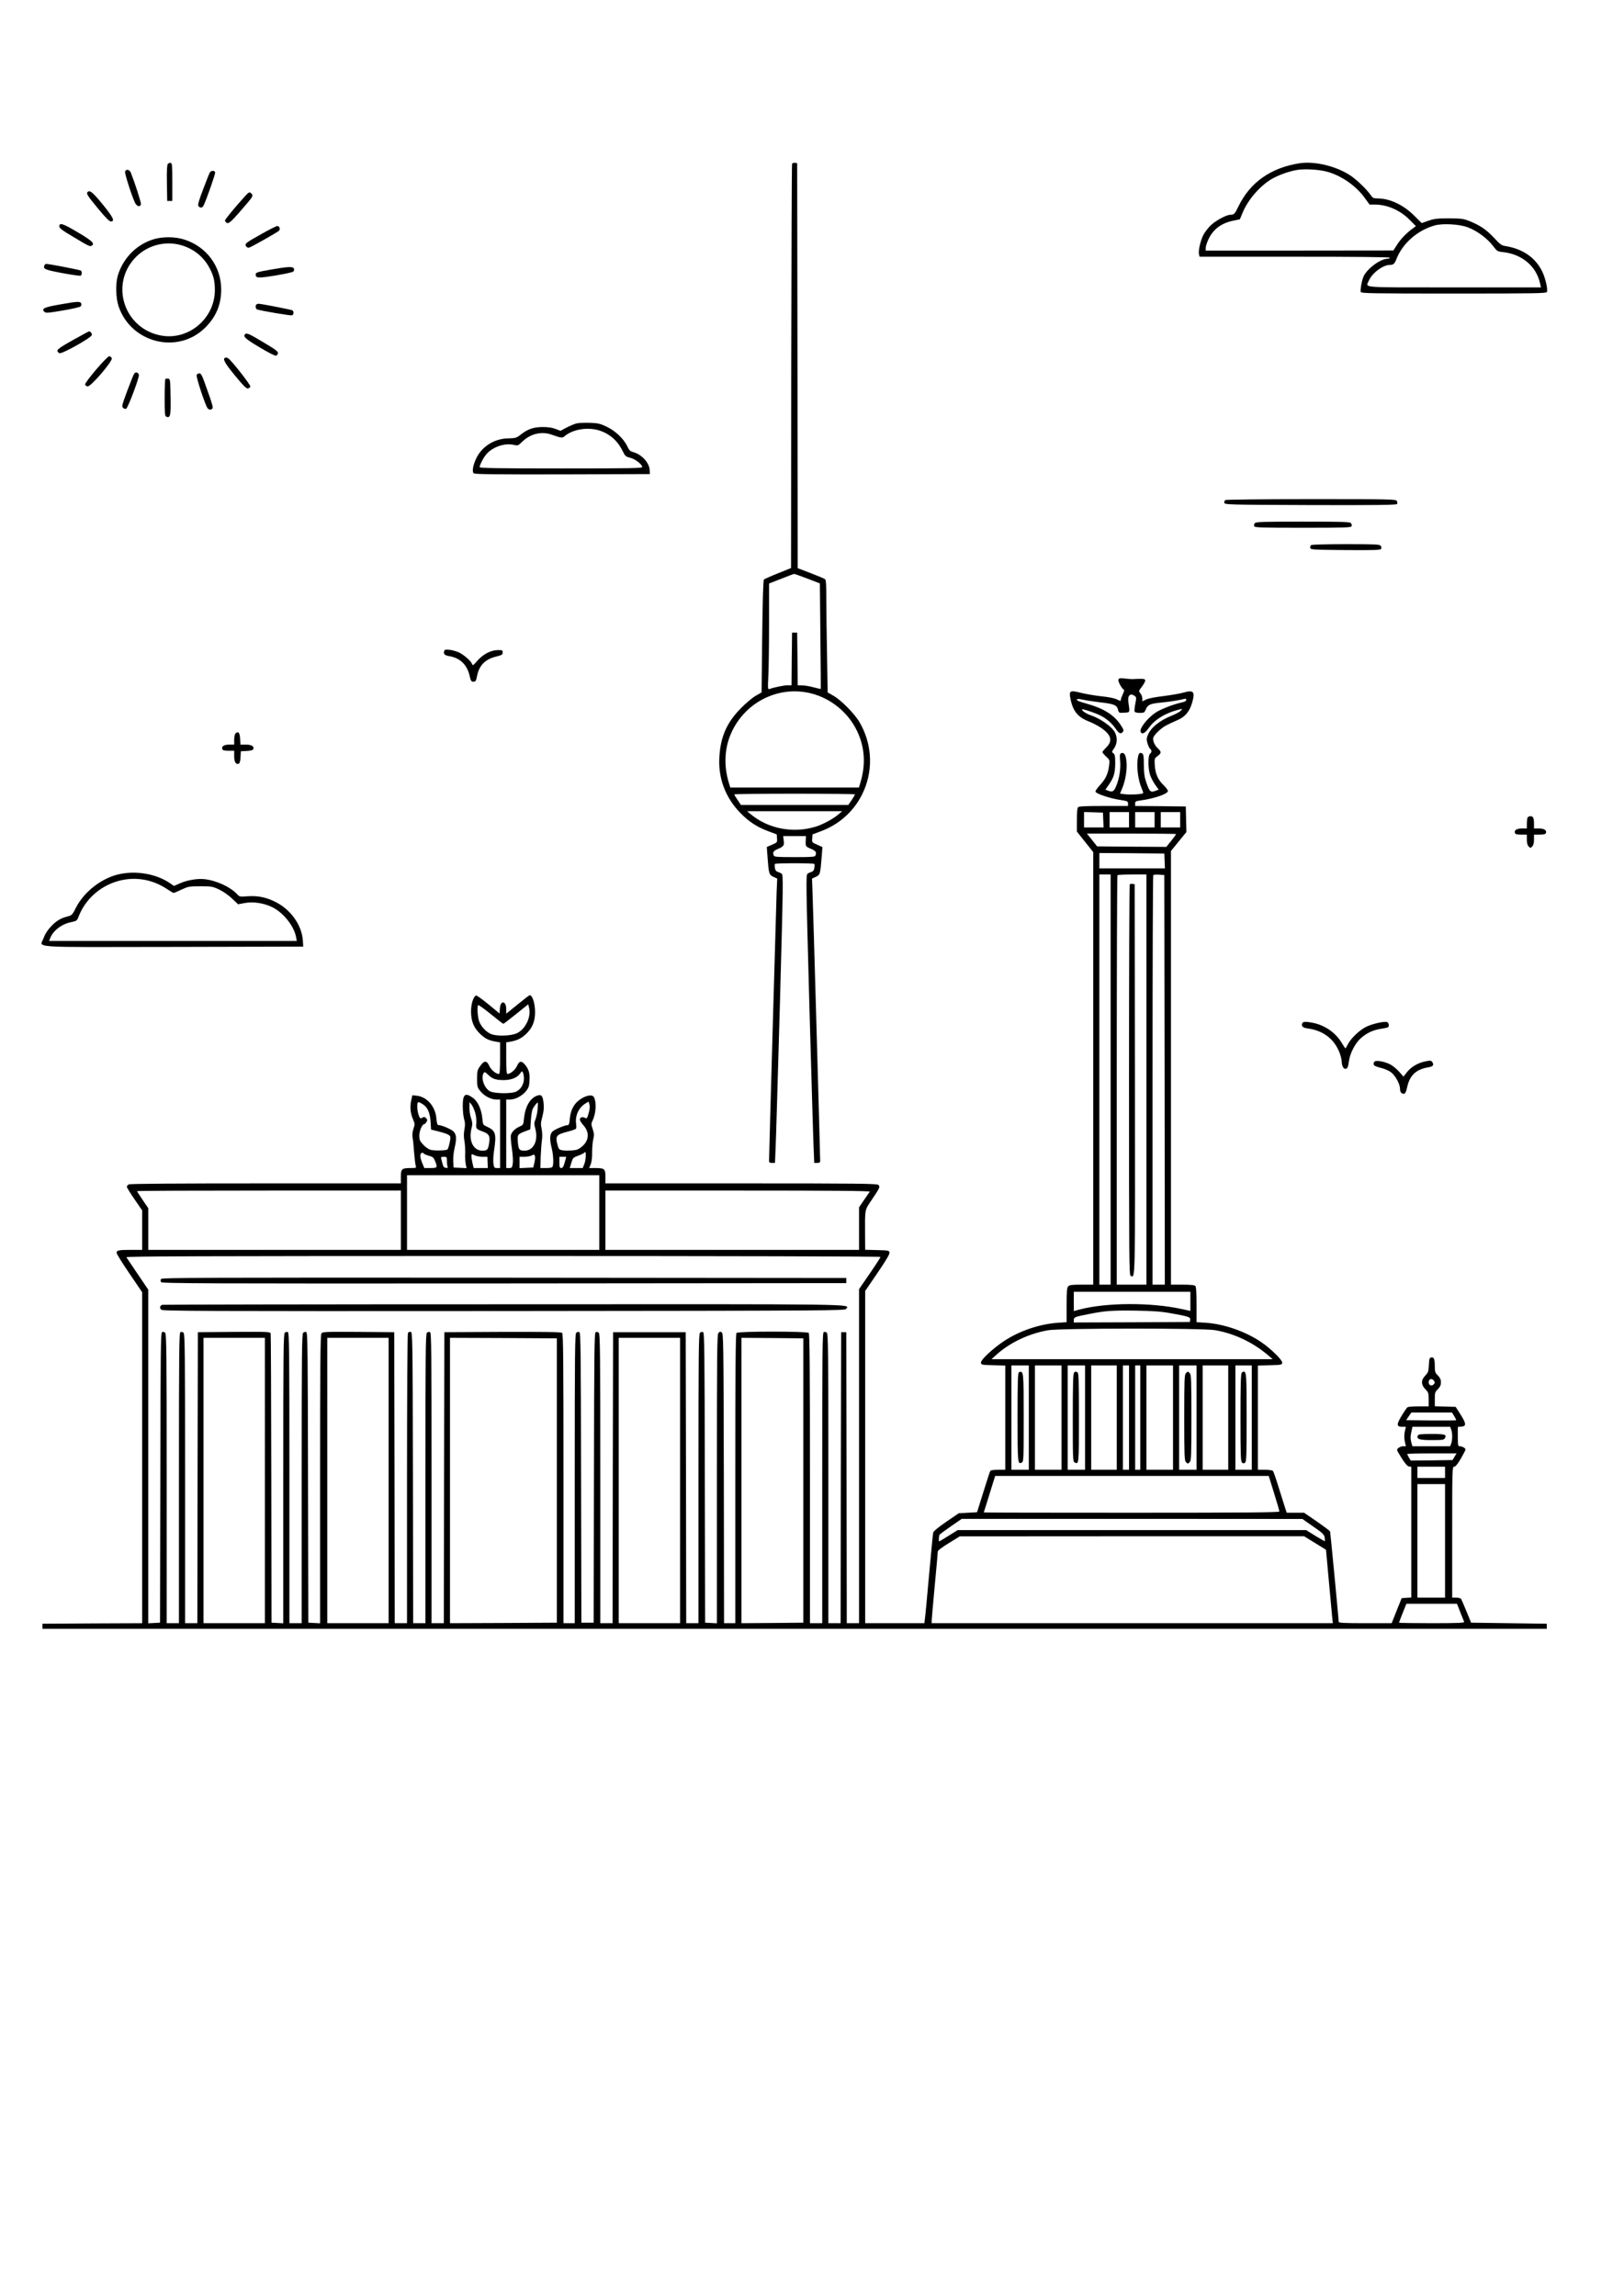 <?xml version="1.0" standalone="no"?>
<!DOCTYPE svg PUBLIC "-//W3C//DTD SVG 20010904//EN"
 "http://www.w3.org/TR/2001/REC-SVG-20010904/DTD/svg10.dtd">
<svg version="1.0" xmlns="http://www.w3.org/2000/svg"
 width="1588pt" height="2245pt" viewBox="0 0 1588 2245"
 preserveAspectRatio="xMidYMid meet">

<g transform="translate(0,2245) scale(0.1,-0.1)"
fill="#000000" stroke="none">
<path d="M1641 20847 c-8 -10 -11 -66 -9 -188 l3 -174 25 0 25 0 0 185 c0 161
-2 185 -16 188 -9 1 -21 -4 -28 -11z"/>
<path d="M7745 20848 c-3 -7 -6 -899 -8 -1982 l-2 -1970 -127 -51 c-71 -28
-133 -56 -138 -61 -7 -7 -13 -206 -17 -557 l-6 -547 -56 -32 c-31 -17 -97 -72
-146 -122 -139 -141 -200 -280 -211 -481 -12 -205 61 -396 206 -544 83 -85
163 -137 270 -177 l85 -32 3 -40 c3 -38 2 -39 -49 -61 l-51 -22 7 -97 c12
-164 15 -175 58 -195 l37 -17 -6 -133 c-4 -112 -74 -2575 -74 -2629 0 -13 7
-18 29 -18 l29 0 6 143 c4 78 22 711 42 1407 33 1211 34 1265 17 1278 -10 7
-28 15 -39 18 -15 4 -23 16 -27 37 -2 18 -3 35 0 40 2 4 89 7 193 7 104 0 191
-3 193 -7 3 -5 2 -22 0 -40 -4 -21 -12 -33 -27 -37 -11 -3 -29 -11 -39 -18
-17 -13 -16 -64 17 -1278 20 -696 38 -1329 42 -1407 l6 -143 29 0 c19 0 29 5
29 15 0 57 -70 2527 -75 2632 l-5 133 37 17 c43 20 44 26 58 200 l7 91 -51 23
c-51 22 -52 23 -49 61 l3 40 85 32 c428 160 606 662 377 1061 -48 84 -179 218
-258 263 l-56 32 -6 367 c-4 203 -7 450 -7 549 0 133 -3 184 -12 191 -7 6 -70
32 -140 59 l-128 49 -2 1980 -3 1980 -23 3 c-12 2 -24 -3 -27 -10z m150 -4055
l122 -47 5 -515 c3 -284 5 -517 4 -517 0 -1 -32 6 -71 16 -38 11 -89 19 -112
19 l-43 1 -2 258 -3 257 -25 0 -25 0 -3 -257 -2 -258 -38 0 c-36 0 -137 -21
-176 -36 -18 -7 -19 -2 -13 127 4 74 7 307 7 519 l0 385 118 46 c64 26 121 47
126 48 5 0 64 -20 131 -46z m39 -1123 c192 -49 361 -187 446 -366 76 -157 87
-326 34 -503 l-15 -51 -629 0 -629 0 -16 53 c-45 150 -41 307 10 443 123 326
467 509 799 424z m426 -987 c0 -4 -15 -29 -32 -55 l-33 -48 -525 0 -525 0 -32
48 c-18 26 -33 51 -33 55 0 4 266 7 590 7 325 0 590 -3 590 -7z m-160 -194
c-51 -44 -152 -99 -223 -121 -220 -68 -464 -22 -637 122 l-35 29 465 0 465 0
-35 -30z m-321 -254 c-3 -61 -3 -61 51 -84 49 -21 56 -33 44 -65 -5 -14 -33
-16 -204 -16 -171 0 -199 2 -204 16 -12 32 -5 44 41 64 58 25 63 34 56 85 l-5
41 112 0 111 0 -2 -41z"/>
<path d="M12710 20854 c-283 -43 -487 -187 -601 -424 -34 -71 -42 -80 -78 -80
-40 0 -148 -59 -196 -107 -25 -25 -56 -66 -69 -92 -28 -55 -50 -153 -42 -187
l6 -24 930 0 c613 0 930 -3 930 -10 0 -5 -10 -10 -22 -10 -67 0 -192 -90 -232
-167 -18 -35 -37 -138 -30 -158 5 -13 117 -15 910 -15 795 0 905 2 910 15 11
27 -15 138 -46 201 -67 137 -191 222 -364 249 -33 5 -51 19 -105 78 -75 80
-134 121 -236 163 -65 26 -80 28 -205 29 -116 0 -145 -3 -202 -23 l-66 -23
-74 73 c-106 106 -239 168 -359 168 -38 0 -47 4 -66 33 -37 53 -132 146 -194
188 -137 93 -349 145 -499 123z m260 -81 c141 -36 291 -140 375 -258 l47 -65
52 0 c121 0 248 -56 342 -151 l59 -60 -30 -22 c-60 -43 -121 -106 -155 -161
l-35 -55 -917 -1 -918 0 0 28 c0 16 14 56 30 90 49 96 125 151 242 175 l62 13
24 58 c51 128 168 265 284 334 71 42 182 81 262 92 75 10 202 2 276 -17z
m1381 -545 c89 -33 188 -105 244 -177 44 -58 47 -60 103 -66 186 -21 323 -137
361 -304 l9 -41 -849 0 c-938 0 -864 -6 -835 64 31 75 137 155 206 156 36 0
46 10 66 60 59 150 204 278 370 325 77 23 243 14 325 -17z"/>
<path d="M1223 20773 c-6 -15 60 -224 96 -303 18 -40 54 -49 59 -15 2 17 -58
204 -99 308 -13 30 -46 37 -56 10z"/>
<path d="M2051 20762 c-6 -11 -35 -85 -66 -166 -44 -116 -53 -151 -44 -162 16
-19 36 -18 48 4 27 50 119 315 115 327 -8 21 -41 19 -53 -3z"/>
<path d="M857 20573 c-16 -15 -2 -36 99 -159 76 -92 113 -129 128 -129 43 0
22 42 -82 169 -95 116 -124 140 -145 119z"/>
<path d="M2397 20533 c-98 -108 -197 -228 -197 -239 0 -7 9 -18 19 -24 20 -10
50 19 200 195 54 64 58 74 39 93 -18 18 -24 15 -61 -25z"/>
<path d="M580 20237 c0 -18 25 -37 138 -104 155 -93 162 -96 180 -84 31 19 3
47 -133 127 -147 88 -185 101 -185 61z"/>
<path d="M2560 20164 c-157 -87 -169 -97 -154 -122 7 -9 19 -16 27 -14 19 3
277 149 295 166 16 16 5 46 -17 46 -9 0 -77 -34 -151 -76z"/>
<path d="M1490 20107 c-162 -54 -287 -184 -338 -351 -23 -79 -20 -217 7 -299
121 -362 582 -476 849 -209 106 106 155 225 155 373 -1 224 -142 416 -358 486
-94 31 -223 31 -315 0z m291 -57 c117 -36 211 -113 267 -219 41 -76 53 -128
53 -219 -1 -273 -252 -488 -518 -444 -372 62 -517 511 -249 774 116 114 291
157 447 108z"/>
<path d="M434 19855 c-14 -35 5 -43 175 -75 93 -17 174 -29 180 -25 14 8 14
42 1 50 -11 7 -313 65 -337 65 -7 0 -16 -7 -19 -15z"/>
<path d="M2653 19815 c-141 -25 -153 -29 -153 -49 0 -36 25 -37 191 -10 90 15
170 32 177 39 7 6 10 19 6 28 -8 23 -55 21 -221 -8z"/>
<path d="M585 19473 c-150 -26 -182 -40 -153 -70 16 -15 28 -15 180 11 90 15
169 33 176 40 7 7 10 20 6 29 -8 22 -35 21 -209 -10z"/>
<path d="M2507 19473 c-12 -11 -8 -43 6 -48 34 -13 330 -63 342 -58 18 6 20
39 4 49 -13 7 -303 64 -330 64 -9 0 -19 -3 -22 -7z"/>
<path d="M720 19129 c-168 -94 -180 -106 -139 -132 20 -13 312 151 317 177 3
16 -12 35 -28 36 -3 0 -70 -37 -150 -81z"/>
<path d="M2397 19183 c-23 -23 1 -45 138 -127 80 -48 153 -86 163 -84 9 2 18
13 20 24 2 17 -22 36 -142 107 -138 83 -165 95 -179 80z"/>
<path d="M942 18839 c-63 -74 -112 -139 -110 -148 2 -9 13 -17 24 -19 32 -5
252 253 237 277 -5 9 -17 17 -24 19 -8 1 -65 -56 -127 -129z"/>
<path d="M2203 18953 c-29 -11 -7 -51 94 -174 82 -100 111 -129 127 -127 11 2
22 10 24 19 3 16 -183 254 -216 275 -9 7 -23 10 -29 7z"/>
<path d="M1313 18798 c-6 -7 -36 -82 -68 -167 -51 -138 -56 -155 -42 -168 9
-9 22 -13 30 -10 17 6 129 302 125 331 -4 24 -30 33 -45 14z"/>
<path d="M1923 18783 c-7 -19 84 -295 107 -325 18 -22 50 -15 50 11 0 10 -13
53 -28 97 -16 43 -41 114 -56 157 -22 60 -32 77 -47 77 -11 0 -23 -8 -26 -17z"/>
<path d="M1617 18744 c-4 -4 -7 -87 -7 -185 0 -154 2 -178 16 -183 40 -15 45
8 42 193 -3 169 -4 176 -23 179 -12 2 -24 0 -28 -4z"/>
<path d="M5636 18310 c-21 -6 -65 -24 -97 -41 l-58 -31 -48 18 c-33 13 -73 19
-128 19 -90 -1 -147 -21 -217 -77 -38 -30 -48 -32 -118 -34 -136 -2 -258 -79
-314 -197 -32 -69 -42 -130 -23 -145 11 -9 225 -11 868 -10 l854 3 -2 40 c-5
72 -78 152 -162 175 -29 8 -40 19 -58 58 -34 72 -116 150 -201 190 -64 31 -85
35 -165 38 -51 2 -109 -1 -131 -6z m222 -68 c106 -34 183 -102 233 -207 22
-44 28 -50 73 -61 49 -13 116 -65 116 -91 0 -11 -148 -13 -795 -13 -629 0
-795 3 -795 13 1 22 36 91 65 125 60 71 179 113 266 93 43 -10 45 -9 84 29 82
80 191 106 290 70 90 -32 104 -34 123 -17 79 69 224 94 340 59z"/>
<path d="M11982 17561 c-8 -5 -12 -17 -10 -27 3 -18 30 -19 843 -22 645 -2
840 1 846 10 4 7 3 20 -2 30 -9 17 -50 18 -837 18 -455 0 -833 -4 -840 -9z"/>
<path d="M12270 17335 c-7 -8 -10 -22 -6 -30 5 -13 65 -15 476 -15 411 0 471
2 476 15 4 8 1 22 -6 30 -11 13 -77 15 -470 15 -393 0 -459 -2 -470 -15z"/>
<path d="M12822 17121 c-8 -5 -12 -17 -10 -27 3 -18 20 -19 346 -22 299 -2
343 0 348 13 4 8 1 22 -6 30 -11 13 -62 15 -339 15 -179 0 -332 -4 -339 -9z"/>
<path d="M4344 16086 c-11 -28 3 -44 48 -51 109 -18 177 -85 202 -200 10 -43
15 -50 35 -50 22 0 26 7 36 57 20 102 80 163 184 188 59 15 66 19 66 41 0 22
-3 24 -50 23 -68 -2 -142 -41 -198 -105 -40 -46 -46 -49 -51 -31 -9 27 -75 86
-124 111 -22 11 -62 23 -90 27 -43 5 -53 4 -58 -10z"/>
<path d="M10936 15805 c-6 -16 32 -87 55 -100 4 -3 -2 -22 -12 -42 -10 -21
-19 -45 -19 -54 0 -15 -4 -15 -39 3 -25 12 -79 23 -148 30 -59 6 -148 21 -198
33 -114 29 -124 24 -107 -60 24 -119 73 -178 180 -219 39 -15 95 -45 126 -67
95 -68 107 -125 41 -189 -19 -19 -35 -38 -35 -44 0 -5 16 -24 36 -43 36 -32
36 -34 29 -89 -9 -78 -35 -132 -89 -190 -26 -27 -45 -56 -44 -64 4 -20 144
-67 242 -81 70 -11 76 -13 76 -35 l0 -24 -238 0 c-172 0 -241 -3 -250 -12 -8
-8 -12 -50 -12 -125 l0 -113 80 -101 80 -100 0 -2115 0 -2114 -114 0 c-91 0
-118 -3 -130 -16 -13 -13 -16 -44 -16 -183 l0 -168 -87 -6 c-176 -12 -372 -78
-523 -177 -114 -76 -232 -186 -228 -214 3 -20 10 -21 121 -24 l117 -3 0 -509
0 -510 -69 0 c-45 0 -73 -4 -78 -12 -4 -7 -35 -101 -68 -208 l-61 -195 -89 -5
-90 -5 -123 -84 c-76 -52 -124 -92 -127 -105 -3 -12 -20 -196 -40 -411 -19
-214 -37 -409 -41 -432 l-5 -43 -290 0 -289 0 0 33 c0 17 0 748 0 1623 l0
1592 120 176 c82 120 120 184 118 199 -3 21 -8 22 -120 25 l-118 3 -1 127 c-1
282 -7 254 69 367 75 112 79 120 62 140 -11 13 -192 15 -1341 15 l-1329 0 0
65 c0 77 -9 85 -99 85 l-60 0 15 36 c9 23 15 66 14 117 0 45 5 103 11 129 10
39 9 54 -5 98 -16 48 -16 55 -1 85 33 71 39 177 13 228 -17 33 -94 15 -156
-38 -46 -39 -74 -99 -80 -172 -3 -45 -9 -63 -19 -63 -28 0 -127 -41 -150 -62
-28 -26 -30 -78 -8 -165 15 -58 20 -149 9 -177 -5 -12 -20 -16 -63 -16 l-57 0
3 113 c3 61 8 133 12 159 5 26 4 71 -1 100 -12 66 -12 60 7 138 12 46 15 84
10 128 -8 72 -23 87 -70 67 -65 -27 -110 -109 -121 -217 -6 -65 -7 -66 -45
-83 -43 -20 -74 -50 -83 -82 -4 -12 0 -70 9 -129 9 -61 13 -126 9 -150 -6 -40
-9 -44 -35 -44 l-29 0 0 335 0 335 38 0 c51 0 119 36 156 83 26 32 31 49 34
106 4 72 -9 112 -51 159 -30 33 -51 28 -71 -19 -17 -38 -65 -79 -93 -79 -10 0
-13 38 -13 155 l0 154 38 6 c68 12 105 30 152 72 62 56 92 124 92 213 1 85
-25 170 -52 170 -5 0 -58 -41 -119 -91 l-111 -90 0 44 c0 84 -57 90 -62 7 l-3
-49 -109 90 c-60 49 -114 88 -120 86 -27 -8 -50 -82 -50 -157 0 -98 29 -164
96 -225 48 -43 79 -58 151 -70 l37 -6 0 -154 c0 -117 -3 -155 -12 -155 -29 0
-77 41 -94 79 -24 55 -50 54 -89 -2 -27 -38 -30 -49 -30 -124 0 -76 2 -84 31
-120 37 -47 105 -83 156 -83 l38 0 0 -335 0 -335 -29 0 c-27 0 -30 4 -36 43
-4 23 -1 81 6 127 25 164 16 196 -70 235 -38 17 -39 18 -45 84 -8 83 -43 160
-87 194 -80 59 -104 42 -104 -77 0 -44 6 -102 13 -127 11 -35 11 -59 3 -103
-7 -38 -7 -73 0 -109 5 -28 9 -83 8 -122 -2 -38 1 -87 5 -108 l8 -38 -63 3
-64 3 -3 61 c-2 34 4 92 13 129 21 92 19 129 -8 160 -20 23 -117 65 -150 65
-10 0 -16 19 -20 66 -9 114 -91 210 -190 221 l-45 5 -12 -56 c-13 -64 -7 -121
20 -183 17 -40 18 -46 3 -88 -9 -29 -13 -60 -9 -83 4 -20 11 -86 15 -147 5
-60 12 -120 16 -132 7 -22 5 -23 -49 -23 -87 0 -96 -8 -96 -85 l0 -65 -1321 0
c-891 0 -1327 -3 -1340 -10 -10 -6 -19 -16 -19 -23 0 -7 34 -62 75 -122 l75
-109 0 -193 0 -193 -109 0 c-121 0 -141 -4 -141 -29 0 -10 56 -100 125 -201
l125 -184 0 -1618 0 -1618 -487 -2 -488 -3 0 -25 0 -25 7355 0 7355 0 0 25 0
25 -370 5 -370 5 -45 110 c-25 61 -49 116 -53 123 -5 6 -26 12 -48 12 l-39 0
0 640 c0 623 1 640 19 640 13 0 33 24 65 78 25 43 46 84 46 90 0 14 -32 32
-57 32 -16 0 -18 10 -18 95 l0 94 35 3 c50 4 48 29 -8 118 l-48 75 -102 3
-102 3 0 69 c0 63 2 71 30 98 22 23 30 40 30 67 0 27 -8 44 -30 67 -27 26 -30
36 -30 91 0 70 -9 91 -36 85 -16 -3 -19 -14 -22 -73 -3 -63 -6 -73 -34 -103
-44 -44 -44 -90 0 -135 30 -30 32 -38 32 -100 l0 -67 -97 0 c-54 0 -103 -4
-109 -8 -7 -4 -33 -42 -59 -85 -52 -86 -50 -107 9 -107 l33 0 -11 -49 c-6 -34
-6 -64 1 -95 l10 -46 -28 0 c-25 0 -60 -22 -58 -38 0 -4 21 -41 47 -82 33 -51
55 -76 70 -78 l22 -3 0 -639 0 -639 -47 -3 -47 -3 -49 -122 -49 -123 -259 0
c-206 0 -259 3 -259 13 0 30 -81 873 -84 884 -3 6 -61 50 -129 97 l-125 86
-85 0 -85 0 -16 48 c-8 26 -36 115 -62 197 -25 83 -51 156 -56 163 -7 7 -36
12 -79 12 l-69 0 0 510 0 509 118 3 c110 3 117 4 120 24 4 25 -113 140 -208
204 -151 102 -360 175 -537 187 l-93 6 0 172 c0 120 -4 175 -12 183 -8 8 -50
12 -125 12 l-113 0 0 2120 0 2120 75 92 76 93 -3 125 -3 125 -247 3 -248 2 0
24 c0 21 6 24 53 30 130 17 267 64 267 92 0 9 -18 34 -40 55 -57 55 -82 111
-88 194 -4 69 -4 70 27 93 38 28 39 41 5 73 -37 34 -56 82 -45 112 5 13 30 42
56 65 45 40 65 51 187 105 66 29 110 82 133 160 34 114 18 134 -80 106 -39
-11 -128 -26 -200 -35 -77 -9 -145 -22 -167 -33 l-38 -18 0 27 c0 15 -8 38
-19 51 -18 22 -18 23 16 67 19 25 33 52 31 61 -3 15 -19 17 -128 11 -8 0 -40
2 -71 6 -48 5 -57 4 -63 -11z m159 -159 c18 -13 18 -18 6 -79 -7 -36 -10 -71
-6 -76 3 -6 26 -11 50 -11 41 0 46 3 59 34 19 46 41 56 149 67 91 9 166 21
220 34 20 6 27 4 27 -8 0 -10 -16 -19 -49 -26 -79 -17 -206 -67 -254 -100 -79
-54 -156 -153 -144 -185 12 -31 43 -16 81 38 56 81 168 149 301 180 29 7 29 7
11 -13 -10 -11 -48 -31 -84 -46 -121 -48 -207 -117 -237 -189 -14 -33 -15 -46
-5 -82 7 -24 19 -49 26 -55 18 -15 18 -33 -1 -49 -21 -17 -20 -144 1 -207 9
-26 31 -69 50 -96 l34 -47 -26 -10 c-54 -21 -62 -14 -95 80 -18 51 -23 88 -24
169 0 87 -3 106 -17 115 -28 17 -40 -5 -46 -82 -5 -82 11 -187 40 -255 11 -26
19 -50 16 -52 -10 -10 -120 -17 -171 -11 l-55 7 24 58 c31 78 47 182 39 258
-7 64 -23 90 -51 79 -14 -5 -16 -17 -11 -71 7 -77 -6 -170 -36 -244 -23 -59
-37 -68 -81 -52 l-27 11 35 50 c48 70 60 112 61 208 0 69 -3 86 -18 97 -17 12
-17 15 8 50 29 44 33 100 9 151 -27 57 -144 140 -244 173 -39 13 -88 47 -79
55 7 7 131 -34 186 -63 55 -28 107 -74 144 -128 32 -46 49 -53 69 -28 11 13 7
24 -23 69 -65 98 -169 162 -334 207 -43 12 -82 25 -87 30 -18 16 1 20 50 9 27
-7 102 -18 167 -26 141 -16 168 -27 179 -72 9 -33 10 -33 61 -30 58 3 56 -1
41 100 -10 68 17 96 61 64z m-307 -1213 l3 -73 -96 0 -95 0 0 75 0 76 93 -3
92 -3 3 -72z m252 2 l0 -75 -95 0 -95 0 0 75 0 75 95 0 95 0 0 -75z m250 0 l0
-75 -95 0 -95 0 0 75 0 75 95 0 95 0 0 -75z m250 0 l0 -75 -95 0 -95 0 0 75 0
75 95 0 95 0 0 -75z m-40 -140 c0 -3 -21 -33 -47 -65 l-48 -60 -338 2 -339 3
-50 63 -50 62 436 0 c240 0 436 -2 436 -5z m-112 -262 l3 -73 -321 0 -320 0 0
75 0 75 318 -2 317 -3 3 -72z m-528 -2138 l0 -2005 -55 0 -55 0 0 2005 0 2005
55 0 55 0 0 -2005z m350 0 l0 -2005 -145 0 -145 0 0 1998 c0 1099 3 2002 7
2005 3 4 69 7 145 7 l138 0 0 -2005z m178 -2 l2 -2003 -60 0 -60 0 0 1998 c0
1099 3 2002 7 2006 4 4 30 6 58 4 l50 -3 3 -2002z m-6466 547 c3 0 59 43 125
96 l118 95 9 -37 c21 -89 -38 -209 -122 -247 -56 -25 -185 -30 -245 -9 -46 17
-94 64 -118 117 -18 39 -27 154 -13 168 4 3 59 -36 123 -88 64 -52 119 -95
123 -95z m201 -536 c0 -52 -28 -101 -72 -125 -47 -25 -224 -22 -265 4 -55 36
-85 131 -56 177 8 12 15 9 42 -17 43 -42 76 -53 154 -53 74 0 133 24 161 66
15 23 17 24 26 8 6 -10 10 -37 10 -60z m-986 -252 c44 -28 67 -81 73 -166 l5
-80 65 -16 c86 -22 116 -35 123 -53 6 -15 -16 -114 -28 -125 -12 -12 -134 -14
-168 -3 -20 7 -52 30 -71 52 -31 33 -36 46 -36 87 0 47 29 112 50 112 5 0 14
10 21 21 9 17 8 25 -5 37 -14 14 -20 14 -37 4 -18 -11 -21 -9 -34 22 -8 20
-15 58 -15 85 0 54 5 56 57 23z m1619 -86 c-15 -52 -18 -55 -37 -45 -25 13
-49 5 -49 -17 0 -9 15 -34 34 -55 63 -69 57 -153 -17 -212 -30 -25 -49 -32
-97 -35 -33 -2 -74 -2 -93 2 -29 5 -34 11 -45 51 -24 89 -14 102 103 132 39
10 73 22 77 28 4 5 5 28 1 50 -10 78 26 156 91 196 l31 19 9 -29 c5 -19 3 -46
-8 -85z m-1110 6 c10 -32 14 -75 12 -103 -6 -55 -3 -58 65 -83 58 -22 70 -42
61 -104 -10 -72 -18 -82 -67 -82 -91 0 -138 101 -105 223 9 36 8 52 -5 92 -10
27 -17 74 -17 104 l1 56 19 -24 c11 -13 27 -48 36 -79z m611 34 c-3 -36 -13
-81 -21 -101 -14 -32 -14 -43 -1 -93 30 -115 -18 -212 -105 -212 -52 0 -60 10
-66 81 -7 74 -4 80 73 109 l48 18 6 88 c3 49 11 100 19 114 14 27 40 60 48 60
3 0 2 -29 -1 -64z m458 -533 l-17 -43 -63 0 -64 0 14 46 c17 56 17 56 77 78
26 10 51 23 55 29 16 24 14 -68 -2 -110z m-1571 98 c3 -4 26 -14 50 -21 38
-10 47 -18 60 -51 26 -65 24 -69 -44 -69 l-61 0 -19 46 c-20 46 -25 85 -13 97
9 10 21 9 27 -2z m573 -31 l49 0 2 -55 2 -55 -69 0 -69 0 -11 44 c-6 25 -11
56 -11 71 0 25 1 25 30 10 16 -8 51 -15 77 -15z m508 -60 l-11 -45 -67 -3 -67
-3 0 56 0 55 48 0 c26 0 58 6 72 13 22 12 26 11 31 -8 3 -11 0 -40 -6 -65z
m-855 21 c0 -22 3 -47 6 -56 5 -13 2 -16 -16 -13 -23 3 -25 7 -44 81 -6 25 -4
27 24 27 28 0 30 -2 30 -39z m1152 -16 c-11 -41 -20 -55 -34 -55 -15 0 -18 8
-18 55 l0 55 34 0 33 0 -15 -55z m338 -490 l0 -365 -940 0 -940 0 0 365 0 365
940 0 940 0 0 -365z m-1940 -75 l0 -290 -1235 0 -1235 0 0 204 0 203 -55 81
c-30 45 -55 83 -55 86 0 4 580 6 1290 6 l1290 0 0 -290z m4585 279 c-4 -5 -29
-42 -56 -81 l-49 -72 0 -208 0 -208 -1240 0 -1240 0 0 290 0 290 1296 0 c906
0 1293 -3 1289 -11z m105 -638 c0 -5 -47 -78 -105 -162 l-105 -153 0 -1633 0
-1633 -60 0 -60 0 -2 1423 -3 1422 -25 0 -25 0 -3 -1422 -2 -1423 -60 0 -60 0
0 1414 c0 1239 -2 1415 -15 1426 -8 7 -22 10 -30 6 -13 -5 -15 -167 -15 -1426
l0 -1420 -60 0 -60 0 0 1413 c0 1086 -3 1416 -12 1425 -17 17 -689 17 -706 0
-9 -9 -12 -339 -12 -1425 l0 -1413 -55 0 -55 0 -2 1416 c-3 1355 -4 1417 -21
1428 -15 9 -21 7 -33 -8 -12 -17 -14 -217 -14 -1428 l0 -1409 -57 3 -58 3 -3
1418 c-2 1253 -4 1418 -17 1423 -8 4 -22 1 -30 -6 -13 -11 -15 -187 -15 -1426
l0 -1414 -60 0 -60 0 -2 1423 -3 1422 -355 0 -355 0 -3 -1422 -2 -1423 -60 0
-60 0 0 1414 c0 1239 -2 1415 -15 1426 -8 7 -22 10 -30 6 -13 -5 -15 -170 -17
-1423 l-3 -1418 -60 0 -60 0 -3 1418 c-2 1253 -4 1418 -17 1423 -8 4 -22 1
-30 -6 -13 -11 -15 -187 -15 -1426 l0 -1414 -55 0 -55 0 0 1414 c0 1181 -2
1415 -14 1425 -9 8 -170 10 -582 9 l-569 -3 -3 -1422 -2 -1423 -60 0 -60 0 0
1420 c0 1259 -2 1421 -15 1426 -8 4 -22 1 -30 -6 -13 -11 -15 -187 -15 -1426
l0 -1414 -60 0 -60 0 -2 1422 c-3 1383 -4 1423 -22 1426 -10 2 -22 -2 -27 -10
-5 -7 -9 -649 -9 -1425 l0 -1413 -60 0 -60 0 -2 1423 -3 1422 -350 3 c-320 2
-351 1 -362 -15 -10 -13 -13 -314 -13 -1425 l0 -1409 -57 3 -58 3 -3 1418 c-2
1253 -4 1418 -17 1423 -8 4 -22 1 -30 -6 -13 -11 -15 -187 -15 -1426 l0 -1414
-60 0 -60 0 0 1420 c0 1259 -2 1421 -15 1426 -8 4 -22 1 -30 -6 -13 -11 -15
-187 -15 -1427 l0 -1414 -57 3 -58 3 -2 1404 c-1 772 -4 1412 -6 1423 -5 17
-21 18 -359 16 l-353 -3 -3 -1422 -2 -1423 -60 0 -60 0 0 1414 c0 1239 -2
1415 -15 1426 -8 7 -22 10 -30 6 -13 -5 -15 -167 -15 -1426 l0 -1420 -60 0
-60 0 0 1414 c0 1239 -2 1415 -15 1426 -8 7 -22 10 -30 6 -13 -5 -15 -170 -17
-1423 l-3 -1418 -57 -3 -58 -3 0 1631 0 1631 -103 152 c-57 84 -107 158 -111
165 -6 9 734 12 3683 12 2235 0 3691 -4 3691 -9z m3030 -434 l0 -94 -82 18
c-303 67 -744 65 -1005 -5 l-53 -14 0 94 0 94 570 0 570 0 0 -93z m-195 -116
c180 -32 197 -38 193 -64 l-3 -22 -567 -3 -568 -2 0 25 c0 27 10 31 155 59
150 30 220 35 445 32 176 -3 251 -8 345 -25z m436 -166 c192 -33 379 -123 529
-254 l35 -30 -1375 0 -1375 0 45 41 c132 120 316 208 507 242 117 21 1514 22
1634 1z m-9291 -1470 l0 -1395 -300 0 -300 0 0 1395 0 1395 300 0 300 0 0
-1395z m1210 0 l0 -1395 -300 0 -300 0 0 1395 0 1395 300 0 300 0 0 -1395z
m1645 0 l0 -1390 -522 -3 -523 -2 0 1395 0 1395 523 -2 522 -3 0 -1390z m1205
0 l0 -1395 -300 0 -300 0 0 1395 0 1395 300 0 300 0 0 -1395z m1205 0 l0
-1390 -302 -3 -303 -2 0 1395 0 1395 303 -2 302 -3 0 -1390z m2205 615 l0
-510 -85 0 -85 0 0 510 0 510 85 0 85 0 0 -510z m320 0 l0 -510 -130 0 -130 0
0 510 0 510 130 0 130 0 0 -510z m230 0 l0 -510 -85 0 -85 0 0 510 0 510 85 0
85 0 0 -510z m310 0 l0 -510 -125 0 -125 0 0 510 0 510 125 0 125 0 0 -510z
m120 0 l0 -510 -30 0 -30 0 0 510 0 510 30 0 30 0 0 -510z m110 0 l0 -510 -25
0 -25 0 0 510 0 510 25 0 25 0 0 -510z m320 0 l0 -510 -130 0 -130 0 0 510 0
510 130 0 130 0 0 -510z m230 0 l0 -510 -85 0 -85 0 0 510 0 510 85 0 85 0 0
-510z m310 0 l0 -510 -125 0 -125 0 0 510 0 510 125 0 125 0 0 -510z m230 0
l0 -510 -80 0 -80 0 0 510 0 510 80 0 80 0 0 -510z m1784 357 c8 -12 7 -21 -5
-32 -21 -21 -49 -9 -49 20 0 36 34 44 54 12z m196 -343 c12 -19 20 -37 18 -40
-3 -2 -114 -3 -247 -2 l-241 3 25 38 26 37 199 0 198 0 22 -36z m-30 -130 c6
-14 10 -45 10 -69 0 -24 -4 -55 -10 -69 l-10 -26 -184 0 -185 0 -12 42 c-8 33
-8 56 1 95 l11 53 185 0 184 0 10 -26z m33 -266 l-19 -33 -205 -3 -204 -2 -18
29 c-9 16 -17 32 -17 35 0 3 108 6 241 6 l241 0 -19 -32z m-93 -153 l0 -55
-135 0 -135 0 0 55 0 55 135 0 135 0 0 -55z m-1672 -203 c29 -92 52 -173 52
-180 0 -9 -316 -12 -1445 -12 -795 0 -1445 1 -1445 3 0 1 9 31 21 67 11 36 36
116 55 178 l35 112 1338 0 1337 0 52 -168z m1672 -467 l0 -555 -135 0 -135 0
0 555 0 555 135 0 135 0 0 -555z m-1289 140 c93 -64 107 -78 112 -107 2 -18 3
-34 2 -36 -2 -2 -44 22 -93 52 l-90 56 -1704 0 -1704 0 -88 -55 c-48 -30 -89
-55 -92 -55 -7 0 -4 54 4 66 4 5 54 42 111 82 l105 72 1665 0 1666 -1 106 -74z
m18 -161 l107 -66 28 -307 c15 -168 30 -330 33 -358 l6 -53 -1962 0 -1961 0 0
23 c0 12 14 166 30 342 17 176 30 327 30 336 0 10 42 42 108 82 l107 66 1683
1 1684 0 107 -66z m1420 -676 c18 -46 35 -89 38 -95 4 -10 -63 -13 -316 -13
-177 0 -321 2 -321 5 0 3 16 45 36 95 l36 90 247 0 248 0 32 -82z"/>
<path d="M11047 13804 c-4 -4 -7 -866 -7 -1915 0 -1752 1 -1907 16 -1913 46
-18 44 -102 42 1923 l-3 1906 -20 3 c-12 2 -24 0 -28 -4z"/>
<path d="M1574 9945 c-4 -8 -4 -22 0 -30 5 -13 384 -15 3353 -13 l3348 3 0 25
0 25 -3348 3 c-2969 2 -3348 0 -3353 -13z"/>
<path d="M1588 9693 c-24 -6 -30 -30 -12 -48 14 -13 368 -15 3351 -13 3206 3
3336 4 3347 21 30 49 212 47 -3348 45 -1827 0 -3328 -3 -3338 -5z"/>
<path d="M9963 9033 c-10 -4 -13 -100 -13 -437 0 -451 1 -467 42 -445 17 9 18
32 18 437 0 457 -1 464 -47 445z"/>
<path d="M10502 9028 c-9 -9 -12 -120 -12 -440 0 -397 1 -428 18 -436 42 -22
42 -21 42 438 0 390 -2 439 -16 444 -20 8 -18 8 -32 -6z"/>
<path d="M11596 9024 c-14 -13 -16 -67 -16 -434 0 -367 2 -421 16 -434 19 -20
19 -20 38 0 14 13 16 67 16 434 0 367 -2 421 -16 434 -8 9 -17 16 -19 16 -2 0
-11 -7 -19 -16z"/>
<path d="M12142 9028 c-9 -9 -12 -120 -12 -439 0 -367 2 -428 15 -439 12 -10
18 -10 30 0 13 11 15 72 15 439 0 417 -2 451 -30 451 -3 0 -11 -5 -18 -12z"/>
<path d="M13864 8415 c-14 -36 14 -45 137 -45 103 0 119 2 127 18 20 37 6 42
-129 42 -107 0 -131 -3 -135 -15z"/>
<path d="M2302 15278 c-6 -6 -12 -34 -12 -60 l0 -48 -49 0 c-51 0 -78 -18 -67
-45 4 -11 21 -15 61 -15 l55 0 0 -54 c0 -56 17 -83 44 -73 10 4 16 24 18 64
l3 58 58 3 c40 2 60 8 64 18 10 27 -17 44 -73 44 l-53 0 -3 57 c-3 60 -19 78
-46 51z"/>
<path d="M14936 14454 c-3 -9 -6 -36 -6 -60 l0 -44 -49 0 c-51 0 -78 -18 -67
-45 4 -11 21 -15 61 -15 l55 0 0 -49 c0 -32 6 -55 16 -65 8 -9 17 -16 19 -16
2 0 11 7 19 16 10 10 16 33 16 65 l0 49 55 0 c40 0 57 4 61 15 11 27 -16 45
-67 45 l-49 0 0 44 c0 59 -8 76 -35 76 -13 0 -26 -7 -29 -16z"/>
<path d="M1170 13904 c-172 -36 -346 -170 -426 -326 -37 -73 -41 -77 -83 -88
-70 -18 -114 -45 -167 -103 -32 -35 -56 -74 -68 -109 -34 -98 -175 -88 1266
-86 l1273 3 -3 52 c-8 157 -120 314 -277 389 -88 43 -169 58 -266 51 -73 -6
-77 -5 -100 20 -64 70 -202 134 -316 147 -69 9 -175 -9 -245 -41 l-57 -25 -30
21 c-131 94 -332 132 -501 95z m263 -60 c76 -17 145 -48 214 -95 23 -16 46
-29 51 -29 5 0 41 15 78 33 65 30 75 32 184 32 109 0 119 -2 183 -32 40 -19
92 -56 126 -88 l59 -56 65 12 c82 15 181 1 264 -38 110 -51 218 -185 238 -295
l7 -38 -1211 0 -1211 0 10 26 c29 76 113 140 209 159 52 11 54 13 72 59 103
260 389 411 662 350z"/>
<path d="M12734 12445 c-11 -29 5 -44 53 -50 154 -21 261 -104 313 -241 11
-30 20 -68 20 -85 0 -37 16 -69 35 -69 20 0 28 17 36 79 11 76 61 172 115 220
59 52 117 79 195 92 34 5 66 12 71 15 14 9 9 44 -8 51 -26 10 -143 -16 -203
-45 -66 -32 -150 -112 -180 -170 -12 -23 -23 -42 -25 -42 -2 0 -20 27 -40 60
-59 95 -160 165 -274 189 -72 15 -102 14 -108 -4z"/>
<path d="M13442 12072 c-8 -5 -12 -18 -10 -28 2 -13 21 -22 68 -34 36 -8 82
-28 102 -44 43 -32 88 -116 88 -163 0 -21 6 -36 18 -42 27 -14 38 -2 51 57 25
118 87 177 208 197 46 7 58 24 38 51 -12 17 -18 17 -71 6 -72 -15 -139 -55
-179 -108 l-31 -40 -43 48 c-24 27 -64 60 -90 73 -53 26 -129 40 -149 27z"/>
</g>
</svg>
